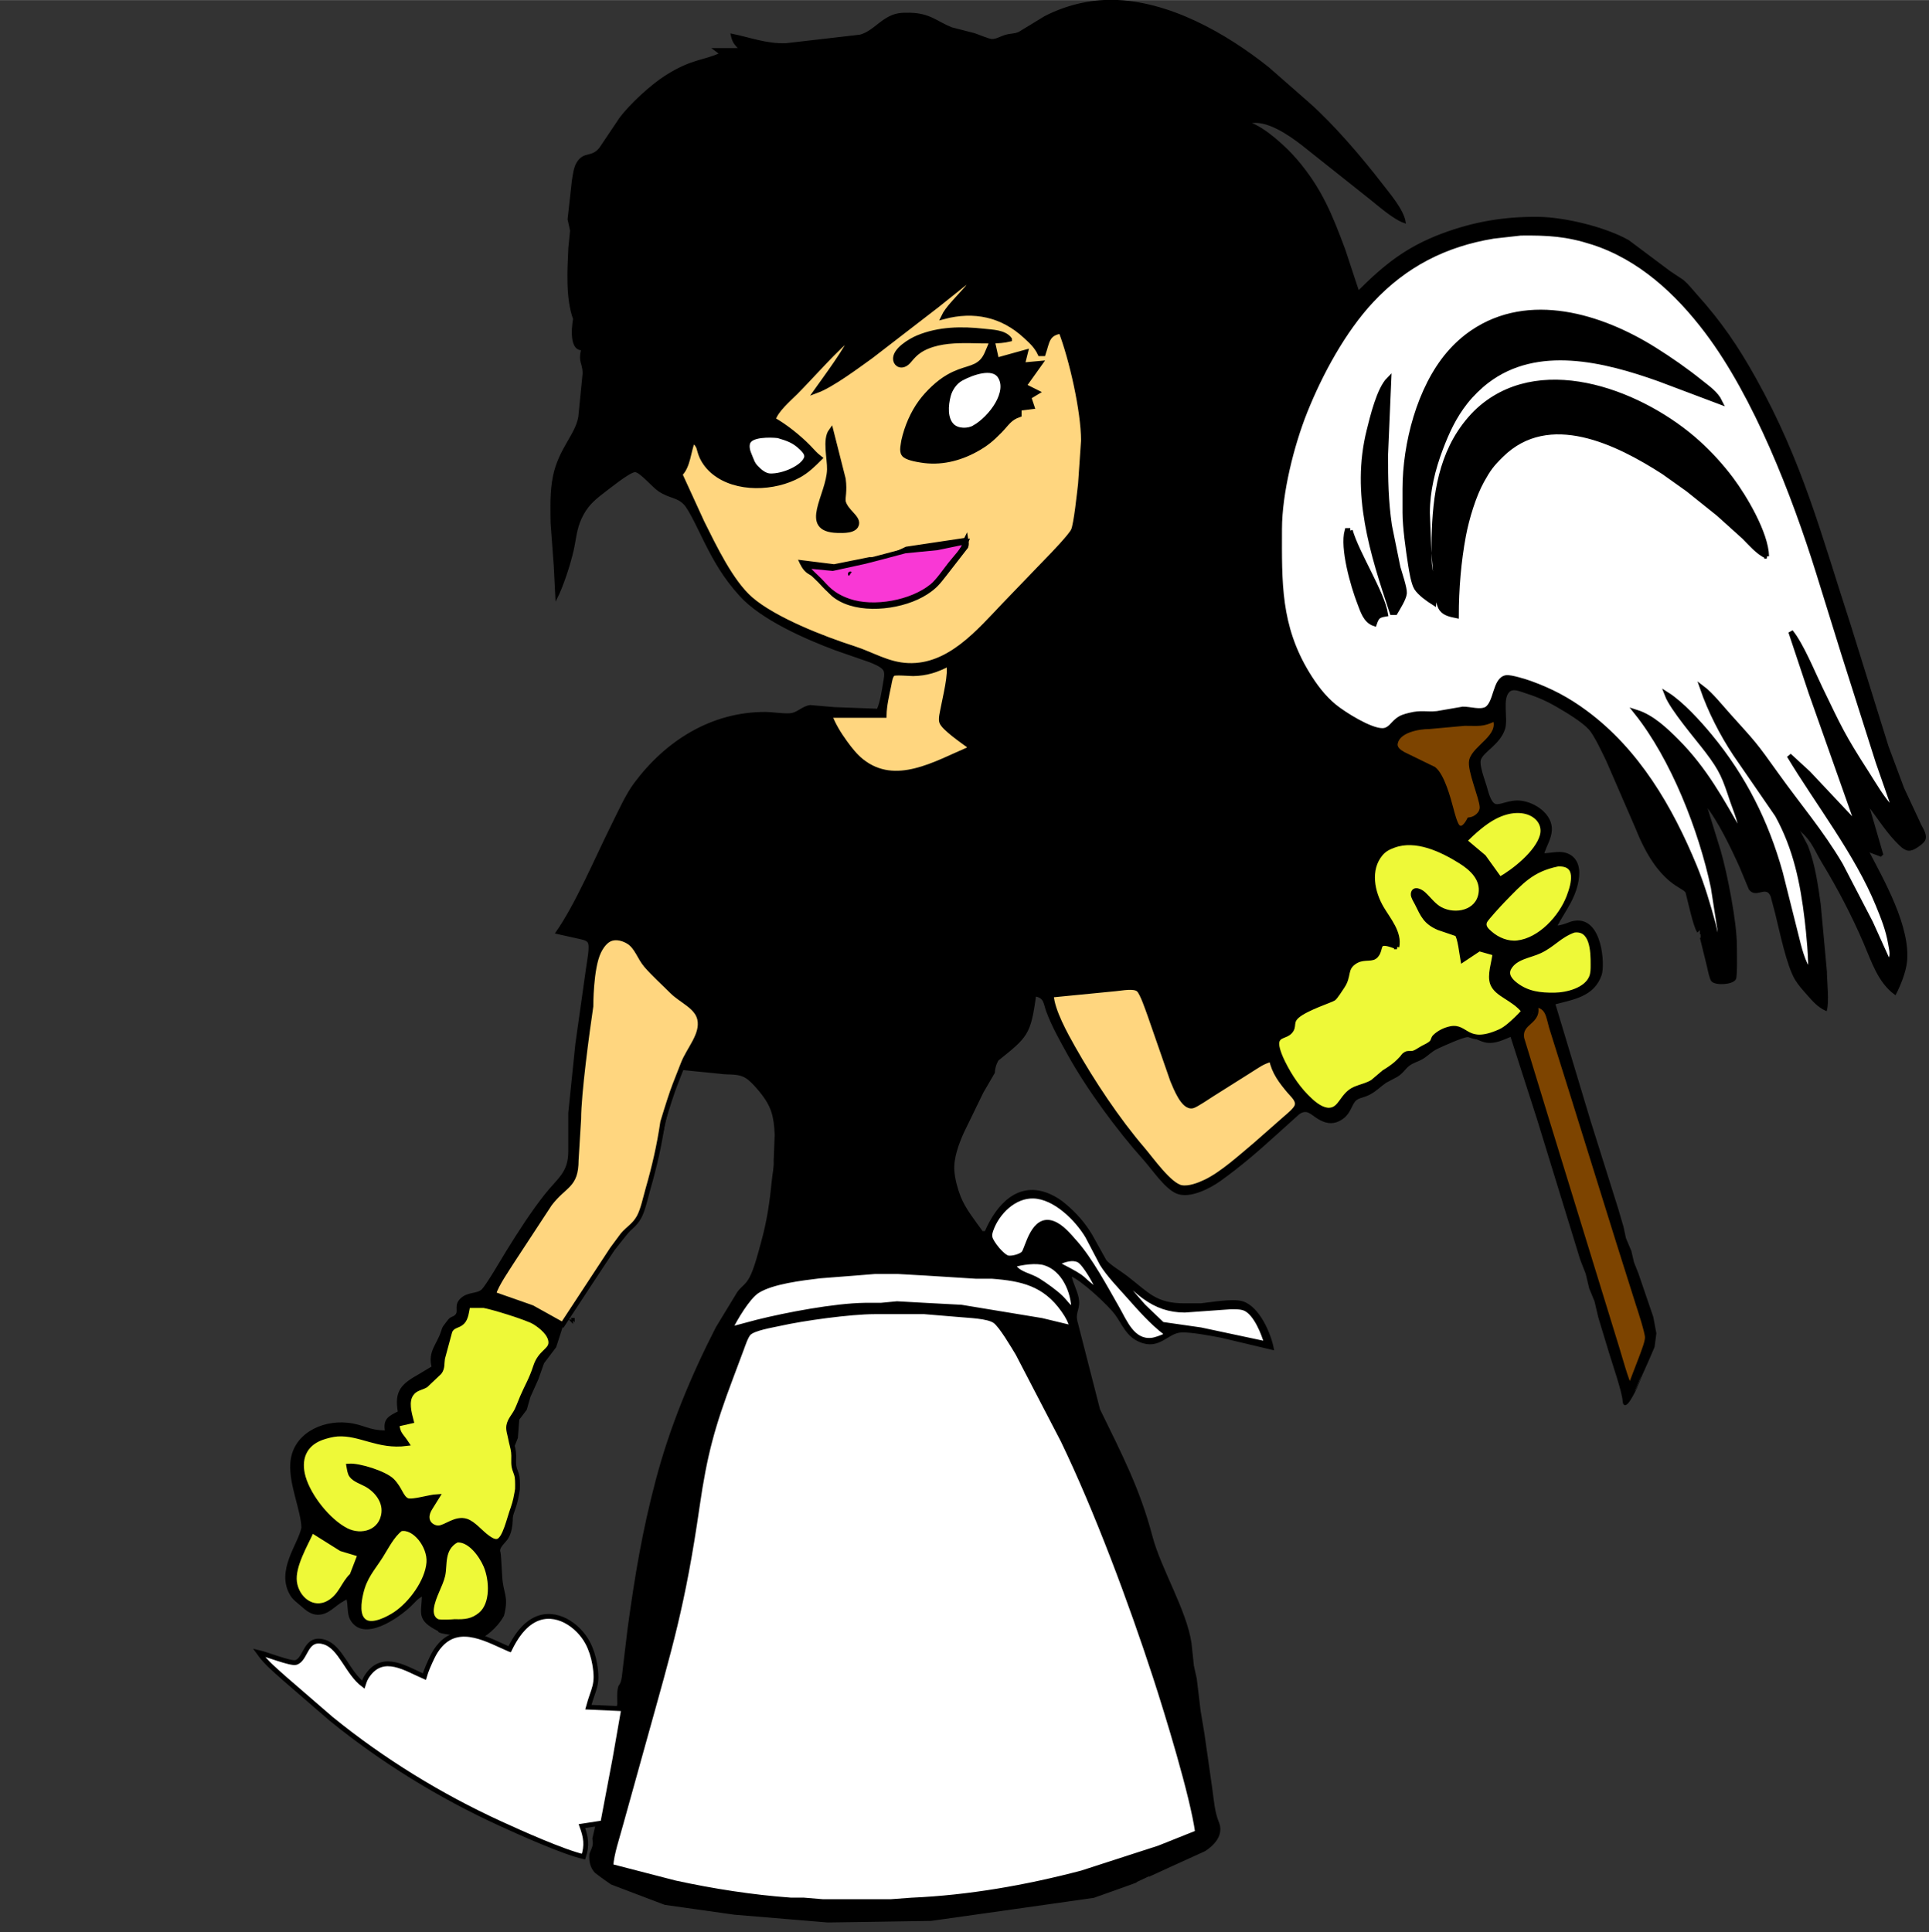 <?xml version="1.0" encoding="UTF-8" standalone="no"?>
<svg
   width="4in"
   height="4.007in"
   viewBox="0 0 1200 1202"
   version="1.1"
   id="svg1"
   sodipodi:docname="CleaningLady.svg"
   xmlns:inkscape="http://www.inkscape.org/namespaces/inkscape"
   xmlns:sodipodi="http://sodipodi.sourceforge.net/DTD/sodipodi-0.dtd"
   xmlns="http://www.w3.org/2000/svg"
   xmlns:svg="http://www.w3.org/2000/svg">
  <rect x="0" y="0" width="1200" height="1202" fill="#333333" stroke="none"/>
  <defs
     id="defs1" />
  <sodipodi:namedview
     id="namedview1"
     pagecolor="#ffffff"
     bordercolor="#000000"
     borderopacity="0.25"
     inkscape:showpageshadow="2"
     inkscape:pageopacity="0.0"
     inkscape:pagecheckerboard="0"
     inkscape:deskcolor="#d1d1d1"
     inkscape:document-units="in" />
  <path
     id="Black"
     fill="none"
     stroke="#000000"
     stroke-width="1"
     d="m 585,19.36 c -3.42,-2.44 -5.98,-3.93 -10,-5.25 -16.33,-5.35 -22.9,1.98 -35,11.65 -4.23,3.39 -9.58,8.56 -15,9.39 -4.67,0.71 -9.7,-1.43 -13.79,1.77 -4.5,3.53 -5.53,11.29 -7.35,14.4 -3.14,5.4 -10.99,7.28 -16.86,6.86 -6.45,-0.47 -19.59,-4.75 -24.89,-1.08 -7.05,4.87 -4.69,17.25 -15.11,21.37 -10.17,4.02 -22.75,-1.04 -31.98,5.54 -7.36,5.24 -10.83,18.63 -18.06,21.69 -7.54,3.19 -22.15,-8.32 -30.85,-4.74 -3.48,1.43 -4.18,5.11 -4.9,8.4 -1.41,6.46 -3.07,18.48 -3.21,25 10.68,-0.9 47.7,-12.57 60,-16.28 28.37,-8.55 56.32,-18.55 83,-31.46 l 11,-5.19 c 16.22,-9.66 29.91,-23.51 44,-35.92 6.73,-5.92 24.43,-20.28 29,-26.15 z m 64,34 c 0.74,0.68 2.59,2.54 3.41,2.88 3.92,1.6 4.55,-5.52 4.37,-7.88 -0.38,-4.96 -3.35,-11.27 -6.96,-14.67 -4.5,-4.25 -11.7,-6.72 -17.82,-7.15 -7.02,-0.48 -9.41,2.46 -4,7.82 l -5,-0.84 c -2.64,-0.41 -7.52,-0.41 -5.83,3.84 2.27,5.74 10.12,4.05 17.5,11.02 6.06,5.71 7.64,14.06 12.28,15.25 1.22,0.31 2.26,0.02 3.16,-0.86 2.87,-2.85 0.41,-6.64 -1.11,-9.41 z m 68,123 -13.58,-49 C 699.4,113.57 695,95.63 688,83.36 c -6.96,-12.2 -14.65,-23.25 -30,-24 6.06,8.46 10.13,9.45 18.31,22 10.83,16.64 20.26,41.85 25.97,61 l 4.84,19 c 0.83,3.53 1.39,7.95 3.58,10.89 1.91,2.57 3.44,3.12 6.3,4.11 z m 60,-102 h -1 l 1,1 z m -17,26 h -1 l 1,1 z m 3,5 2,3 z m 6,7 h -1 l 1,1 z m 408.86,391 c 2.98,-1.12 0.76,-4.82 0,-7 l -7.53,-20 -27.75,-88 -15.25,-48 c -17.42,-52.28 -41.99,-113.76 -80.29,-154 l -8.08,-8.71 c -21.88,-19.9 -50.9,-34.24 -80.96,-34.29 h -12 c -7.58,0.09 -18.54,1.94 -26,3.65 -11.41,2.62 -22.65,6.09 -33,11.66 -40.29,21.7 -66.58,66.42 -80.67,108.69 -5.63,16.9 -11.3,42.26 -11.33,60 v 28 c 0.05,30.66 11.63,65.58 36,85.38 5.97,4.85 20.38,13.22 28,14 7.34,0.74 7.87,-6.88 18,-9.37 8.01,-1.97 8.91,-0.6 16,-1.1 l 16,-2.16 c 3.38,0.06 11.37,0.55 13.98,0 5.98,-1.86 7.24,-8.63 9.02,-13.75 1.14,-3.26 1.96,-6.51 6.04,-6.56 2.98,-0.03 12.79,3.35 15.96,4.51 16.85,6.18 29.47,14.89 43,26.48 25.3,21.67 47.12,60.26 58.31,91.57 l 11.32,37 c 1.17,4.76 1.45,12.95 5.37,16 0,-38.15 -13.91,-87.15 -31.26,-121 l -18.74,-31 c 20.52,10.01 40.22,38.43 51.58,58 3.52,6.07 11.73,23.3 15.42,27 l -8.33,-27 c -3.61,-10.82 -5.01,-17.75 -11.12,-28 l -31.55,-43 11.99,11.04 16.56,18.96 c 18.05,22.69 30.91,49.24 39.03,77 l 12.57,49 c 1.77,6.46 3.57,15.65 9.85,19 l -0.92,-11 c -1.61,-28.94 -4.78,-58.45 -17.4,-85 -5.51,-11.6 -19.91,-29.64 -27.65,-41 -8.09,-11.86 -15.69,-26.66 -21.03,-40 l 31.33,35 15.14,21 32.11,44 c 14.01,22.51 24.96,46.69 35.42,71 h 2 c 3.58,-14.73 -4.37,-32.9 -10.74,-46 -9.44,-19.4 -20.29,-36.89 -31.95,-55 l -17.31,-27 24.91,27 c 4.87,5.24 8.43,10.85 15.09,14 -1.02,-6.51 -8.85,-26.7 -11.58,-34 l -18.76,-53 c -2.43,-7 -10.01,-24.69 -9.66,-31 1.84,6.46 11.29,25.08 14.75,32 11.52,23.05 11.21,24.65 25.83,48 4.25,6.8 16.4,26.34 21.42,31 z M 782,157.36 h -1 l 1,1 z m 0,5 h -1 l 1,1 z m 2,1 h -1 l 1,1 z m -1,1 h -1 l 1,1 z m 2,8 h -1 l 1,1 z m 2,1 c -1.41,2.42 -2.37,3.96 0,6 l -2,3 v -3 h -3 l 1,-2 -1,-1 -0.75,3.11 8.43,14.12 2.32,0.77 v 4 c 1.71,-7.19 -3.33,-17.59 -5,-25 z m -79,73 c 8,-2.35 10.46,-8.57 12.37,-16 3,-11.65 4.16,-24.32 0.59,-36 -1.97,-6.46 -4.02,-12.94 -10.96,-15 -0.02,6.86 -1.08,15.42 -3.04,22 -1.65,5.58 -5.12,13.27 -4.63,19 0.79,9.26 5.42,14.45 5.67,26 z m 138,-64 h -1 l 1,1 z m -56,9 h 1 l -1,1 z m 4,6 c -2.63,3.99 -0.31,8.25 2,12 z m -124,7 c -1.1,4.05 1.11,9.05 2.34,13 l 8.66,30 c -0.12,-12.9 -5.08,-31.57 -11,-43 z m 141,33 c 1.95,-3.42 8.99,-15.49 8.19,-18.91 -0.93,-4 -9.55,-9.53 -13.19,-11.09 -2.03,7.16 0.67,23.92 5,30 z m -117,-29 c -1.99,5 0.02,15.36 0.72,21 l 2.28,36 c -0.01,7.51 -1.24,15.74 -3.15,23 -1.36,5.14 -4.11,10.75 -3.85,16 9.16,-7.16 10.93,-14.21 12.42,-25 3.09,-22.34 1.03,-25.51 -2.84,-47 -1.1,-6.09 -2.75,-19.16 -5.58,-24 z m -78,7 c 2.61,3.26 2.66,4.93 3,9 l 18,-4 -2,7 10,-1 -9,13 7,5 c -2.98,2.85 -3.07,2.87 -3,7 l -8,2 1,3 c -9.26,4.38 -8.34,10.24 -24,20.3 -6.25,4.02 -11.7,6.17 -19,7.35 -8.36,1.56 -11.62,1.52 -20,0 -2.1,-0.52 -5.71,-1.25 -6.94,-3.16 -1.37,-2.13 -0.02,-6.19 0.57,-8.49 2.03,-7.95 5.07,-15.25 9.81,-22 6.94,-9.89 14.27,-15.46 25.56,-19.56 l 8,-2.65 c 6.15,-2.75 8,-6.46 9,-12.79 z m 163,89 c -5.19,-4.06 -9.44,-10.61 -13.29,-16 -8.26,-11.56 -17.11,-26.94 -22.71,-40 -2.32,-5.4 -6.7,-18.32 -11.1,-21.4 -2.06,-1.44 -3.55,-1.41 -5.9,-1.6 -1.19,5.22 -3.55,12.66 -6.64,17 -3.18,4.46 -8.64,8.21 -10.47,13 l -4.84,37 c -2.96,7.78 -13.02,17.83 -18.3,25 l -12.32,19 -6.43,11 1,-6 -1,-1 c -6.06,3.28 -7.33,6.2 -12.01,11 l -20.08,21 -23.33,24.12 c -3.3,3 -13.77,11.12 -15.44,13.97 -1.69,2.87 -2.28,8.49 -2.94,11.91 l -4.03,21 c -0.66,8.18 6.02,11.02 11.83,15.37 5.28,3.96 10.67,7.73 17,9.83 4.18,1.39 7.68,0.34 12,1.33 5.62,1.29 12.68,5.9 17,9.65 25.95,22.5 45.97,56.27 61.25,86.82 5.27,10.54 16.28,34.18 18.75,45 l -13,2 c 6.46,19.38 16.55,53.39 26,70 l 33,-19.81 c 2.63,-1.61 12.69,-7.68 14.01,-9.72 1.78,-2.75 0.21,-6.88 2.16,-10.36 3.66,-6.51 12.07,-1.76 10.21,-10.12 L 798,629.36 c 3.09,-0.56 6.28,-0.91 9,-2.58 6.42,-3.94 11.94,-10.93 20,-10.42 3.15,-6.78 4.3,-16.24 9.11,-20.79 5.45,-5.18 10.72,-4.6 13.38,-6.94 4.1,-3.6 0.5,-6.31 11.51,-10.27 -2.11,-6.69 -5.66,-10.03 -8.51,-16 -5.65,-11.86 -7.18,-25.72 2.61,-35.96 2.69,-2.8 5.35,-4.63 8.9,-6.16 4.77,-2.05 7.95,-1.93 13,-1.88 8.63,0.1 20.13,5.14 26,4 l -7.86,-26 c -1.11,-3.86 -2.79,-10.94 -5.44,-13.78 -3.43,-3.68 -14.78,-6.6 -20.7,-10.85 -5.1,-3.68 -7.21,-8.04 -11.04,-10.53 -3.45,-2.24 -11.52,-3.43 -21.96,-9.9 -19.05,-11.83 -28.39,-26.95 -36.95,-46.94 -7.54,-17.6 -9.84,-31.08 -11.14,-50 l -0.91,-10 1.04,-13 v -9 c 1.07,-9.89 2.56,-21.35 4.84,-31 1.16,-4.87 4.48,-15.57 3.89,-20 -0.62,-4.74 -5.32,-10.64 -7.77,-15 -5.28,2.82 -6.09,7.45 -7.19,13 -1.36,6.81 -2.8,27.81 -2.81,35 z m -388,-61 c -3.86,4.19 -3.02,7.61 -3,13 0.06,13.24 4.47,23.34 12.04,34 3.07,4.32 7.18,9.58 11.96,12 3.61,1.83 6.1,1.91 10,2 l -3.66,-10 -2.7,-17 -13.13,-17 z m 69.03,13.33 -15.47,4.59 c 0,0 -10.06,13.44 -9.26,15.14 0.95,2.01 0.98,4.59 2.75,7.94 3.22,6.12 7.88,9.32 13.95,12.22 12.83,6.11 30.43,4.73 43,-1.6 2.85,-1.43 10.93,-6.43 11.38,-9.66 0.38,-2.79 -3.59,-6.15 -5.38,-7.96 -7.28,-7.33 -13.1,-12.57 -22.12,-17.63 0.91,-1.94 -18.85,-3.04 -18.85,-3.04 z M 477,296.36 c 7.11,-0.6 15.06,-3.08 21,-7.1 2.55,-1.74 6.08,-4.35 4.83,-7.9 -2.22,-6.32 -14.41,-12.25 -20.83,-11 0,0 1.023,-2.193 0,0 0,0 -5.249,4.723 -6.678,7.846 -1.159,2.533 -1.465,5.481 -1.274,8.261 C 474.283,289.9 477,296.36 477,296.36 Z m 322,101 h -1 l 1,1 z m -208,15 c -7.96,3.18 -14.23,5.9 -23,6.05 -2.34,-0.03 -11.08,-0.81 -12.44,0 -1.91,1.28 -2.28,4.89 -2.64,6.95 -1.11,6.35 -2.78,12.53 -2.92,19 l -34,-1 c 1.65,5.78 4.79,11.08 8.2,16 3.4,4.9 7.1,9.77 11.8,13.48 10.22,8.08 22.7,9.79 35,5.77 l 11,-4.44 21,-8.81 -16.66,-16.09 0.58,-10.91 z m -87.98,31.45 c -9.09,3.71 -3.65,7.96 -5.2,14.55 -0.77,3.25 -3.13,6.49 -1.55,9.9 1.79,3.9 7.24,4.71 9.85,11.1 2.97,7.26 2.18,22.04 15.88,20.89 7.4,-0.62 13.42,-7.31 17.96,-5.66 4.2,1.53 14.32,18.51 25.04,16.36 8.06,-1.61 12.54,-11.62 17.04,-13.04 2.61,-0.82 8.68,1.68 11.96,2.15 7.05,1.02 17.93,0.32 23.91,-3.83 10.22,-7.09 4.01,-22.98 -6.91,-25.48 -7.77,-1.78 -15.06,2.18 -22,5.01 -14.18,5.77 -25.23,12.42 -41,8.11 -11.94,-3.26 -22,-14.54 -28.65,-24.51 -4.48,-6.73 -7.07,-16.47 -16.33,-15.55 z m 428.98,1.55 -9,2.89 h -13 l -16,1.94 c -4.58,0.45 -8.34,-0.27 -13,0.87 -4.76,1.17 -14.37,5.51 -14.37,11.3 0,3.32 3.8,5.92 6.37,7.36 5.19,2.9 16.08,6.1 19.73,9.86 3.47,3.59 4.9,10.06 6.15,14.78 l 7.12,23 c 3.9,-1.11 4.83,-1.93 8,-4.4 2.39,-1.87 8.42,-6.1 9.36,-8.77 0.89,-2.56 -0.71,-6.32 -1.48,-8.83 -1.63,-5.34 -6.66,-18.07 -5.44,-23 1.37,-5.48 7.26,-8.22 11.34,-13.01 4,-4.71 4.17,-8.14 4.22,-13.99 z m 121,39 c -0.65,4.55 4.16,14.33 7,18 l 2,-4 -3,1 3,-2 z m 109,13 h -3 l 3,3 z m -230,50 c 8.66,-2.76 21.97,-15.05 26.47,-23 2.45,-4.34 3.72,-10.46 0.64,-14.82 -1.66,-2.34 -4.53,-4.11 -7.11,-5.28 -13.21,-5.95 -26.32,3.71 -36,11.85 -3.17,2.67 -4.53,3.88 -7,7.25 11.48,8.12 16.94,10.44 23,24 z m 250,-41 h -1 l 1,1 z m -2,1 h -1 l 1,1 z m 3,2 h -1 l 1,1 z m 1,3 -3,-2 z m -304,42 c 8.6,4.1 11.95,15.95 27,14.9 14.81,-1.03 20.68,-16.31 12.35,-27.88 -3.13,-4.37 -7.8,-6.71 -12.35,-9.3 -6.89,-3.92 -12.19,-6.95 -20,-8.96 -12.7,-3.27 -29.12,-1.12 -33.78,13.24 -1.05,3.25 -1.31,6.61 -1.18,10 0.68,17.44 13.59,24.91 15.96,40 -8.74,-4.04 -12.72,-3.86 -13,7 -5.41,0.12 -12.78,0.75 -16.49,5.21 -2.58,3.11 -2.18,5.98 -3.22,9.33 -0.41,1.28 -5.13,9.11 -5.98,10.03 -2.15,2.32 -5.48,2.78 -8.31,3.89 -3.26,1.28 -13.31,6.48 -15.85,8.49 -4.63,3.66 -1.79,6.48 -4.63,9.54 -2.35,2.53 -6.44,2 -7.91,5.65 -1.62,4.04 1.83,11.23 3.64,14.86 5.03,10.09 18.06,31.52 30.75,31.71 7.35,0.11 9.34,-7.58 13.33,-11.32 3.94,-3.7 9.07,-3.85 13.67,-6.22 5.15,-2.68 5.77,-5.25 9.09,-7.17 2.61,-1.51 6.8,-1.52 7.8,-6.02 0.67,-3.01 0.64,-5.96 5.15,-4.68 4.36,1.24 10.13,-2.81 10.31,-7.31 1.7,-1.58 1.93,-0.42 3.65,-2.18 2,0.17 4.03,0.23 6,0 1.41,-0.5 2.71,-0.99 4,-1.65 9.92,-5.45 17.21,-3.63 35,-3.13 2.67,-1.47 5.76,-4.04 8,-6.12 3.13,-2.9 5.52,-5.44 8,-8.91 -4.94,-4.53 -18.11,-12.7 -20.26,-16.04 -4.01,-6.21 1.76,-13.23 0.87,-17.75 -0.47,-2.43 -2.55,-3.3 -4.63,-4.14 -8.43,-3.43 -9.96,-1.01 -15.98,4.93 -0.33,-2.48 -1.13,-13.22 -2.02,-14.44 -1.87,-2.54 -11.5,-3.97 -14.98,-5.84 -5.43,-2.92 -12.14,-13.88 -14,-19.72 z m 282,-26 h -1 l 1,1 z m -241,48 c 6.9,4.92 11.53,10.82 21,10.82 15.16,0.01 29.14,-16.03 34.57,-28.82 1.9,-4.46 4.32,-11.14 3,-16 -3.52,-12.95 -22.97,-3.56 -29.57,1.53 l -13,12.47 c -5.57,5.57 -14.33,12.14 -16,20 z m -543.78,6.96 -4.49,7.13 -4.16,27.91 c -2.96,19.98 -8.54,56.87 -8.57,76 v 21 c -0.02,15.84 -8.1,20.21 -17.34,32 l -25.06,38 c -3.52,5.83 -8.77,12.73 -10.6,19 10.35,4.53 20.13,5.79 31,11.86 2.56,1.43 9.18,6.42 11.79,5.69 2.32,-0.65 4.6,-8.24 6.05,-10.41 l 17.09,-25.77 14.53,-18.28 c 3.31,-3.76 5.44,-6.63 8.23,-11.1 2.81,-4.51 5.65,-14.89 7.23,-20.48 4.94,-17.43 4.31,-33.84 6.24,-51.86 0.45,-4.27 2.6,-18.74 6.82,-23.56 6.71,-10.8 17.74,-20.56 14.52,-23.03 -4.96,-3.94 -10.93,-12.23 -18.74,-22.9 -7.25,-10.34 -8.85,-10.42 -18.48,-22.13 -7.81,-8.85 -13.79,-13.74 -16.06,-9.07 z M 980,576.79 c -8.99,2.51 -13.25,8.1 -21,12.25 -6.07,3.25 -10.9,3.28 -16,6.96 -3.04,2.19 -7.29,6.18 -6.16,10.36 2.34,8.57 18.37,12.91 26.16,13 9.75,0.11 23.75,-1.56 27.99,-12 2.44,-6 3.02,-30.97 -10.99,-30.57 z m 78,0.57 v 0 0 0 m -267,81 c -6.14,1.25 -11.78,5.6 -17,9 l -20,12.67 c -2.17,1.44 -9.97,6.66 -11.99,7.23 -5.78,1.63 -10.74,-11.59 -12.58,-15.9 l -13.43,-39 c -1.18,-3.45 -5.37,-15.35 -7.65,-17.4 -2.8,-2.53 -10.57,-0.82 -14.35,-0.52 l -40,3.92 c 0.47,9.57 7.29,21.49 11.78,30 10.99,20.83 29.76,48.17 45.09,66 5.3,6.17 16.56,22.44 24.13,23.77 6.47,1.15 13.56,-2.49 19,-5.64 9.74,-5.64 28.77,-22.58 38,-30.55 3.56,-3.08 16.48,-12.74 14.83,-17.58 -0.63,-1.85 -4.75,-6.2 -6.21,-8 -4.51,-5.51 -8.29,-10.89 -9.62,-18 z m -91,143 c -5.08,-5.13 -9.37,-9.91 -13.3,-16 l -10.17,-19 c -7.18,-11.67 -20.94,-24.6 -35.53,-23.96 -10.44,0.46 -17.49,7.43 -22.55,15.96 -1.45,2.46 -3.97,7.13 -3.82,10 0.16,3.27 3.26,6.59 5.29,9 1.39,1.64 3.24,3.98 5.17,5.15 1.98,0.83 3.81,0.6 5.91,0 2.66,-0.36 5.25,-1.14 6.92,-3.43 2.41,-3.3 5.59,-22.39 17.08,-17.63 1.72,0.71 3.57,2.06 5,3.24 12.58,10.32 24.53,32.27 32.72,46.67 5.4,9.5 10.57,24.61 24.28,22.66 3.41,-0.48 6.91,-2.2 10,-3.66 l -19,-20 15,13.98 23,3.1 44,8.92 c -2.06,-5.91 -7.25,-18.73 -12.09,-22.35 -5.07,-3.79 -14.88,-2.87 -20.91,-2.11 -9.11,1.24 -22.2,2.37 -31,0 -14.22,-3.91 -22.09,-15.95 -32,-20.54 z m -30,-22 c -1.36,-3.99 -2.77,-5.79 -5.59,-8.91 -3.04,-3.36 -8.53,-8.17 -13.4,-7.76 -5.44,0.46 -12.15,12.75 -9,16.94 1.44,1.91 8.62,3.01 10.99,2.97 5.03,-0.09 6.8,-3.02 17,-3.24 z m 16,26 c -1.52,-5.2 -10.18,-21.31 -15.04,-23.26 -4.64,-1.87 -9.83,0.16 -13.96,2.26 l 13,8.8 z m -18,11 c 2.95,-12.16 -4.97,-27.83 -17,-32.12 -5.96,-2.14 -16.03,-0.61 -22,1.12 2.41,8 8.37,6.83 15,10.62 14.7,8.4 16.31,14.39 24,20.38 z m 1,10 c -5.93,-14.58 -15.62,-25.94 -31,-30.91 -8.2,-2.65 -19.37,-2.59 -28,-3.18 l -35,-1.91 -17,-0.96 h -14 l -12,0.96 c -10.59,0.02 -22.52,1.35 -33,3.08 -9.01,1.49 -23.68,3.92 -30.82,9.71 -4.23,3.43 -12.81,17.9 -15.18,23.21 5.42,0.77 9.77,-1.3 15,-2.63 l 27,-6.12 c 13.57,-2.36 32.42,-5.23 46,-5.25 l 21,-1 13,1 c 19.59,0.23 41.73,3.21 61,7 z m -354.91,76.47 c 1.99,-3.56 1.35,-2.18 3.69,-5.58 2.57,-3.24 1.81,-8.52 1.59,-13.19 1.32,-3.97 2.26,-3.32 3.09,-6.86 2.26,-4.22 1.25,-5.89 1.96,-8.48 0.81,-2.98 3.75,-4.08 5.18,-7.51 1.83,-4.36 3.78,-6.5 4.45,-10.01 1.73,-9.09 10.2,-10.59 9.68,-17.84 -0.36,-5.07 -4.7,-9.03 -8.73,-11.53 -6.96,-4.32 -28.83,-11.27 -37,-11.46 -2.28,-0.05 -6.42,-0.36 -7.98,1.59 -1.49,1.86 -0.56,5.3 -2.76,8.12 -2.72,3.51 -6.37,2.17 -8.38,6.42 l -4.42,16.86 c -0.52,2.93 -0.17,6.14 -2.05,8.63 l -8.54,8.1 c -2.48,1.51 -7.16,2.37 -9.71,6.45 -2.38,4.31 -0.55,12 0,16.82 -12.65,1.06 -9.13,5.61 -3.16,13 -15.58,1.71 -27.28,-6.98 -42,-5.91 -3.2,0.23 -7.03,1.17 -10,2.38 -11.68,4.78 -14.48,14.02 -11.52,25.53 3.27,12.75 13.64,25.27 24.52,32.39 8.15,5.34 21.63,5.54 26.43,-4.39 4.3,-8.89 -0.66,-18.89 -8.43,-23.87 -6.22,-3.99 -10.73,-2.37 -11,-10.13 4.92,0.99 17.2,3.99 21,6.65 7.3,5.11 8.5,12.16 12.21,14.33 3.68,2.14 13.82,-0.67 17.79,-1.98 -1.33,2.32 -5.54,8.19 -6.02,10 -1.17,4.48 4.28,11.34 9.06,10.31 4.22,-0.9 9.15,-5.81 14.96,-5.05 6.32,0.84 12.57,10.63 19,12.68 3.85,1.22 3.15,-3.05 5.06,-5.99 2.94,-4.52 2.95,-10.94 1.58,-16.45 -3.63,-14.55 -3.47,-16.84 -2.75,-20.56 2.27,-5.82 0.71,-7.81 3.2,-13.47 z m 65.9,256.81 c 1.18,2 5.53,2.85 7.8,3.51 l 23,6.12 c 28.99,7.25 58.27,10.93 88,12.97 l 10,0.9 h 46 l 12,-0.99 h 8 c 36.09,-2.56 82.71,-10.95 117,-22.34 l 40,-14.38 c 2.87,-1.24 11.49,-4.29 12.94,-6.7 1.36,-2.27 0.02,-6.14 -0.52,-8.58 l -4.55,-19 c -6.49,-25.95 -14.09,-51.63 -22.54,-77 -16.83,-50.55 -41.34,-112.51 -65.09,-160 -7.02,-14.04 -14.34,-27.83 -22.9,-41 -2.56,-3.95 -6.52,-11.61 -10.44,-13.84 -3.5,-2 -16.16,-2.83 -20.9,-3.44 -13.52,-1.76 -47.62,-2.68 -61,-1.44 l -12,0.89 -39,5.83 c -4.05,0.83 -16.99,3.59 -19.79,5.72 -3.72,2.83 -5.71,10.81 -7.41,15.28 l -13.8,38 c -10.25,30.73 -12.75,62.29 -18.25,94 -4.64,26.73 -11.92,52.88 -19.18,79 l -21.94,79 c 0,0 -1.94,6.78 -3.5,12.24 -1.05,3.68 -1.93,6.76 -1.93,6.76 -0.42,2.38 -2.83,7.43 0,8.49 z M 357,820.36 h -1 l 1,1 z m -1,1 h -1 l 1,1 z M 250.09,948.35 c -4.91,2.14 -7.49,7.72 -10.44,12.01 -6.91,10.05 -14.48,18.61 -16.57,31 -1.65,9.79 -2.43,21.76 11.92,18.47 14.26,-3.26 29.47,-20.35 32.48,-34.47 2.45,-11.45 -5.05,-25.73 -17.39,-27.01 z m -56.09,1.01 -8.94,18 c -1.51,3.98 -2.88,8.73 -3.02,13 -0.38,11.57 8.45,24.3 20.96,18.59 7.72,-3.53 12.51,-11.5 16.62,-18.59 1.48,-2.57 6.79,-11.73 5.23,-14.42 -0.89,-1.52 -8.79,-3.67 -10.85,-4.43 -8.72,-3.2 -12.02,-9.45 -20,-12.15 z m 90,5.7 c -11.7,5.7 -7.34,14.54 -10.35,24.3 -2.03,6.58 -8.41,17.77 -7.41,23.99 1.67,10.39 22.83,7.26 29.76,4.61 16.95,-6.49 11.4,-32.3 3.21,-43.6 -3.49,-4.82 -8.99,-9.65 -15.21,-9.3 z m -64,6.3 h -1 l 1,1 z m 13,0 h -1 l 1,1 z m -7,11 h -1 l 1,1 z m -13,22 h -1 l 1,1 z m 804.63,-130.58 c 0.05,0 3.41,-8.28 3.46,-8.38 0.05,-0.1 4.23,-9.5 4.23,-9.5 l 3.46,-8.04 1.12,-8.38 -1.9,-10.12 -9.23,-27 -2.78,-7 -1.62,-7 -3.38,-8 -1.49,-7 -3.22,-11 -17.3,-55 -21.98,-73 c 11.6,-3.08 24.34,-4.74 28.89,-18 2.06,-5.99 0.51,-35.12 -15.89,-33.15 -4.25,0.51 -5.6,2.47 -12,3.15 5.61,-10.48 12.56,-18.58 13.83,-31 0.69,-6.77 -1.55,-12.96 -8.83,-14.61 -3.69,-0.83 -8.98,0.43 -13,0.61 1.44,-5.07 4.62,-9.64 4.89,-15 0.49,-9.65 -10.23,-16.84 -18.89,-17.81 -7.07,-0.8 -12.64,2.97 -15.78,2.03 -3.29,-0.99 -4.91,-8.2 -5.8,-11.22 -1.16,-3.98 -4.88,-13.42 -3.64,-16.96 1.81,-5.2 11.97,-9.58 15,-19.04 2.05,-6.43 -1.97,-18.75 2.94,-23.36 2.29,-2.18 5.72,-0.79 8.28,0 8.09,2.62 13.57,4.69 21,8.94 6.03,3.45 16.23,9.53 20.79,14.51 3.34,3.65 8.62,14.99 10.99,19.91 l 18.22,42 c 14.35,36.1 30.03,35.89 31.12,40 1.45,5.5 4.54,20.06 6.88,24 0,0 1.85,-1.83 2,-2 0.01,1.07 0.01,6.07 0,6 l 4.42,18 c 0.43,1.94 1.49,7.25 2.56,8.65 2.08,2.69 12.87,2.05 14.45,-1.08 0.96,-1.93 0.58,-17.31 0.57,-20.57 -0.02,-14.62 -5.89,-44.68 -10.04,-59 l -8.96,-29 c 7.97,9.45 16.51,27.47 21.7,39 l 5.71,13.71 c 4.11,5.62 10.27,-3.23 13.57,4.35 l 2.89,10.94 c 2.74,10.96 6.95,32.05 12.34,41 1.83,3.05 4.91,6.46 7.3,9.17 3.65,4.13 6.44,7.44 11.49,9.83 1.5,-5.28 0.07,-17.38 0,-24 l -0.91,-10 -2.96,-32 c -1.63,-11.72 -3.52,-24.9 -7.84,-35.96 l -7.29,-14.04 4,5 c 6.59,5.74 8.52,11.93 12.81,19 9.76,16.05 18.48,32.73 25.91,50 4.86,11.28 8.93,24.52 19.28,32 2.9,-5.6 6.15,-13.72 6.83,-20 2.32,-21.6 -14.15,-50.45 -23.83,-69 l 8,3 1,-1 -9,-31 c 6.57,8.49 12.19,17.78 20,25.24 4.07,3.88 6.32,4.01 10.98,0.86 1.21,-0.82 3.27,-2.35 4.01,-3.61 1.75,-3.01 -0.83,-6.8 -2.21,-9.49 l -10.73,-23 -9.7,-26 -23.68,-76 c -18.13,-55.6 -29.63,-100.7 -58.81,-153 -11.08,-19.86 -21.43,-35.04 -36.69,-52 -2.8,-3.11 -4.94,-6 -8.17,-8.81 l -8.28,-5.5 L 1013,149.8 c -14.3,-8.12 -39.53,-14.24 -56,-14.44 -21.04,-0.24 -40.26,2.98 -60,10.42 -21.98,8.29 -35.48,19.08 -52,35.58 l -8.58,-26 c -8.16,-21.83 -14.51,-37.9 -30,-56 -6.52,-7.62 -19.83,-19.95 -29.42,-23 10.64,-2.79 24.94,7.18 33,13.42 l 42,33.37 c 5.92,4.66 15.21,13.04 22,15.21 -1.07,-7.68 -9.84,-17.75 -14.65,-24 C 846.82,98.1 829.29,77.56 814,64.08 L 789,42.17 C 762.43,20.99 726.87,0.76 692,0.36 677.45,0.2 662.92,3.79 650,10.47 l -16,9.75 c -3.22,1.46 -5.11,0.81 -9,2.05 -2.56,0.82 -5.3,2.54 -8,2.44 -1.96,-0.07 -8.47,-2.86 -11,-3.68 l -14,-3.6 c -9.67,-3.86 -13.36,-8.76 -26,-9.06 -5.48,-0.12 -9.11,0.13 -14,2.94 -5.91,3.4 -10.19,8.87 -17,10.7 l -46,5.31 c -12.15,0.47 -22.55,-3.65 -34,-5.96 1.01,4.73 1.83,5.42 5,9 h -16 l 4,3 c -10.11,4.78 -17.56,3.55 -34,14.09 -9.11,5.84 -21.6,17.37 -28.1,25.91 l -12.68,18.89 c -5.26,6.45 -9.81,2.01 -14.13,9.15 -1.77,2.92 -2.28,7.57 -2.84,10.96 l -2.67,24 1.55,7 -1.09,11 c -0.59,13.51 -1.73,31.16 2.96,44 0,0 -3.69,19.11 5,19 -1.34,5.71 -0.4,7.39 0.32,10.17 0.32,1.24 0.59,2.7 0.6,4.83 l -2.68,27 c -2.01,11.39 -12.29,19.89 -15.79,37 -1.95,9.54 -1.56,19.31 -1.45,29 l 2,27 1,20 c 3.91,-7.54 8.46,-21.62 10.34,-30 1.56,-6.97 1.86,-13.29 4.98,-20 3.38,-7.27 7.41,-11.09 13.68,-15.87 3.44,-2.62 16.48,-13.17 19.96,-13.31 3.19,-0.13 11.19,9.55 15.04,12.07 6.88,4.52 11.13,3.45 15.79,8.24 3.37,3.46 9.88,17.73 12.46,22.87 6.59,13.17 12.22,22.93 22.17,33.96 13.35,14.79 40.85,26.82 59.58,33.81 l 21,7.29 c 2.5,0.98 7.58,2.99 8.93,5.33 1.2,2.04 0.36,5.37 0,7.61 -0.91,5.43 -1.84,11.99 -3.93,17 l -27,-1 -15,-1.3 c -4.36,0.59 -6.94,3.83 -11,4.87 -3.52,0.91 -12.29,-0.56 -17,-0.57 -33.32,-0.04 -61.54,17.76 -81.1,44 -5.35,7.18 -10.04,17.79 -14.15,26 -10.11,20.22 -22.22,49.15 -34.75,67 l 14,3.12 c 1.82,0.43 4.8,0.89 5.97,2.46 1.82,2.45 -0.54,13.04 -0.92,16.42 l -6.63,47 -4.42,43 v 24 c -0.02,13.37 -6.82,16.87 -14.79,27 -8.71,11.06 -16.38,23.05 -23.79,35 -2.6,4.2 -13.1,22.34 -15.75,24.41 -3.34,2.6 -8.45,1.41 -12.52,5.02 -4.52,4 -1.37,7.43 -3.21,9.97 -1.5,2.07 -3.24,1.42 -4.84,3.55 -2.84,3.74 -3.49,4.14 -4.25,7.05 -2.8,8.48 -8.24,12.44 -5.85,22 l -8,4.81 c -10.77,6.06 -15.32,10.02 -13,23.19 -6.04,3.01 -9.36,4.61 -8,12 -11.26,-0.1 -13.8,-3.81 -24,-4.83 -16.05,-1.61 -33.81,7.07 -34.91,24.83 -0.82,13.28 6.61,29.09 6.91,40 -1.95,10.37 -16.18,26.79 -6.92,41.95 1.56,2.56 3.91,4.15 6.12,6.1 3.79,3.36 7.28,6.45 12.8,5.38 5.91,-1.15 8.96,-6.43 16,-9.43 1.16,4.89 0.31,9.41 2.29,12.98 7.74,13.98 29.17,-1.14 36.67,-8.15 3.16,-2.95 4.03,-4.77 8.04,-6.83 -0.25,11.31 -3.8,15.15 10,22 -1.36,2.53 27.76,3.51 27.76,3.51 0,0 7.56,-4.41 12.29,-12.91 3.15,-12.28 -0.57,-13.34 -1.16,-24.5 -0.4,-7.66 -0.82,-14.29 -1.06,-14.88 -1.25,-2.94 3.44,-6.36 4.89,-8.8 2.79,-4.71 3.12,-10.67 2.6,-20.3 -4.16,-8.07 -3.9,-8.57 -5.6,-14.63 -1.14,-4.05 1.58,-8.72 2.34,-12.98 0.96,-5.44 1.74,-2.04 2.65,-5.81 l 1.88,-3.47 2.07,-5.16 0.87,-11.47 4.68,-6.18 2.27,-7.91 4.94,-11 3.57,-10.07 7.52,-9.94 4.19,-12.99 32.27,-47.69 16.49,-20.47 7.43,-24.84 10.64,-47.05 1.74,-20.33 29.25,2.94 c 6.54,1.02 12.38,-0.64 18,3.74 2.45,1.91 5.39,5.26 7.38,7.7 7.48,9.12 9.01,15.42 9.52,27 l -0.64,16 c 0.17,4.78 -0.64,7.52 -1.09,12 -1.41,14.02 -2.98,25.31 -6.75,39 -1.69,6.16 -4.32,16.55 -7.24,21.98 -2.51,4.66 -4.63,5.25 -7.57,9.06 l -13.35,21.96 c -15.55,30.34 -28.66,61.97 -37.38,95 -8.53,32.33 -12.91,59.06 -17.46,92 l -3,25 c -0.38,2.8 -0.54,8.32 -2.35,10.54 -1.71,1.84 -1.07,11.46 -1.07,11.46 l -13,73 -2.51,10.8 c 0.53,3.96 0.43,4.42 -1.89,9.68 -0.42,4.42 0.63,8.63 3.37,11.37 4,3.16 9.89,7.16 9.89,7.16 l 33.26,12.63 43.15,6.1 58.1,4.84 c 0,0 56.21,-0.79 64.35,-0.98 4.81,-0.62 101.04,-14.31 101.04,-14.31 0,0 27.65,-9.76 27.65,-9.97 0,-0.21 41.26,-18.94 41.26,-18.94 0,0 12.41,-6.95 8.81,-16.89 -2.81,-6.71 -3.32,-13.87 -4.28,-21 l -4.99,-35 -2.34,-13.91 -2.4,-20.09 -1.78,-8 -1.48,-14 c -3.06,-20.77 -18.99,-46.27 -24.32,-66.58 -7.81,-29.69 -19.17,-51.34 -32.61,-78.93 l -13.7,-53.49 c -2.07,-6.73 1.1,-8.2 0.68,-14 -0.39,-5.29 -3.75,-10.47 -4.78,-16 6.52,2.22 23.68,18.25 27.96,24.04 4.72,6.39 6.85,13.5 15.04,16.96 12.34,5.23 17.07,-5.64 26,-5.98 5.94,-0.23 18.81,2.14 25,3.38 l 32,7.6 c -1.75,-9.67 -8.94,-26.2 -19,-29.35 -6,-1.88 -19.38,0.55 -26,1.27 h -10 c -18.09,0.05 -22.76,-6.82 -36,-17.03 -3.58,-2.77 -10.79,-7.11 -13.21,-10.07 l -8.8,-15.82 c -4.27,-7.19 -9.62,-13.28 -15.99,-18.7 -3.15,-2.68 -6.21,-4.76 -10,-6.42 -19.46,-8.56 -32.8,6.4 -40,23.12 h -2 c -4.88,-6.87 -10.85,-14.1 -13.93,-22 -1.86,-4.75 -3.52,-10.91 -3.89,-16 -0.58,-7.96 2.81,-16.88 5.96,-24 l 12.17,-25 7.06,-12.11 c 0.2,-4.75 2.38,-7.92 2.38,-7.92 18,-14.44 19.98,-15.76 23.25,-39.97 6.06,1.06 5.45,4.74 7.42,10 3.53,9.36 8.1,17.3 12.88,26 11.9,21.62 31.05,47.65 47.53,66 5.45,6.06 12.97,17.56 20.17,20.63 7.97,3.41 20.55,-3.15 27,-7.78 12.6,-9.05 22.55,-17.66 34,-28.02 l 15,-13.51 c 5.11,-3.52 7.63,0.19 12,2.87 4.19,2.56 8.38,3.69 13,1.36 7.24,-3.66 7.01,-9.97 10.41,-12.82 2.16,-1.79 4.8,-1.63 8.59,-3.65 4.1,-2.18 6.45,-4.86 10,-7.28 l 6.99,-3.72 c 3.57,-2.21 4.48,-4.45 7.18,-6.65 2.63,-2.15 5.97,-2.81 8.83,-4.57 3.36,-2.08 5.26,-4.45 9,-6.23 3.52,-1.67 15.83,-7.26 19,-7.34 4.57,-0.13 7.21,2.83 12,3.5 5.26,0.73 10.25,-1.89 15,-3.79 l 16.72,52 26.74,87 3.49,9 2.15,9 3.3,8 2.34,10 6.98,23 c 1.92,6.37 7.8,23.32 8.18,29 0.55,7.99 7.68,-7.58 7.73,-7.58 z m 7.8,-26.96 c -0.39,1.02 -1.89,2.65 -1.95,2.78 -1.04,2.43 -10.48,24.76 -10.48,24.76 l -32.02,-104 -24,-78 -10.94,-35 c -3.99,-14.25 11.67,-11.45 6.96,-24 10.18,0.26 9.78,4.12 13.33,15 l 13.01,42 19.68,63 13.89,44 3.32,9 5.1,18 c 1.32,3.96 4.51,13.17 4.41,17 -0.14,4.93 0.23,3.51 -0.31,5.46 z M 442.76,228.36 c -2.03,4.11 -5.57,10.44 -4.76,15 0,0 -5.29,29.01 -7.46,30.17 -1.6,0.85 -2.24,4.2 -2.67,5.83 l -3.87,14 -3,-1 c 2.35,8.31 10.58,23.66 14.75,32 8.99,17.98 17.33,37.49 33.25,50.54 13.7,11.23 45.62,23.95 63,29.34 13.96,4.34 24.23,12.08 40,9.82 27.84,-3.98 51.01,-35.68 70,-54.7 l 14,-15 c 3.75,-3.79 10.01,-9.4 12.31,-14 2.15,-4.28 3.31,-17.5 4.11,-23 3.89,-26.83 3.54,-47.54 -3.05,-74 l -5.39,-20 c -0.64,-2.04 -1.93,-6.78 -3.68,-8.12 -1.24,-0.69 -2.9,-0.51 -4.27,0 -5.42,1.33 -6.3,8.35 -7.03,13.12 -6.5,-7.08 -7.7,-9.48 -16,-15.51 -14.09,-10.24 -27.46,-10.67 -44,-8.49 5.95,-6.85 15.29,-15.51 18,-24 l -15,10.4 -20,15.8 -37,28.08 -24,15.72 c 6.76,-12.03 20.35,-26.21 24,-39 -7.54,5.4 -10.94,10.63 -17.04,17 l -23.13,24 c -3.62,4.01 -13.85,-3.52 -20.83,-6 -8.56,-4.38 -10.54,-7.38 -21,-9 -3.74,-2.15 -5.1,-1.37 -10.24,1 z"
     style="display:inline;fill:#000000;fill-opacity:1"
     sodipodi:nodetypes="cccccccccccccccccccccccccccccccccsccccccccccccccccccccccccccccccccccccccccccccccccccccccccccccccccccccccccccccccccccccccccccccccccccccccccccccccccccccccccccccccccccccccccccccccccccccccccccccccccccccccccccccccccccccccccccccccccccccccccccccccccccccccccccccccccccccccccccccccccccccccsaacccccccccccccccccccccccccccccccccccccccscccccccccccccccccccccccccccccccccccccccccccccccccccccccccccsccccccccccccccccccccccccccccccccccccccccccccccccccccccccccccccccccccccccccscccccccccccccccccccccccccccccccccccccccccccccsccccccsccccccccccccccccccccccccccccccccccscccccccccccccccccccccccccccccccsccccccccccccccccccccccccccccccccccccccccccccccccccccsscccccccccccccccccccccccccccccccccccccccccccccccccccccccccccccccccccccccccccccccccccccccccccccccccccccccccccccccccccccccccccccccccccccccccccccccccccccccccccccccccccccccccccccccccccccccccccccccccccccccccccccccccccccsccccccccccccccccccccccccscccccccccccccccccccccccccccccccccccccscccccccccccccccccccccsccccccccccccccccccccccccc" />
  <path
     id="White"
     fill="none"
     stroke="#000000"
     stroke-width="1"
     d="m 1071,590 c -3.15,-2.71 -4.02,-10.83 -5.15,-15 -3.29,-12.14 -6.91,-24.36 -11.71,-36 -15.07,-36.56 -35.73,-71.97 -68.14,-95.84 -11,-8.11 -21.2,-13.45 -34,-18.11 -2.88,-1.04 -12.24,-3.98 -14.96,-3.56 -7.18,1.09 -6.12,15.65 -12.26,19.58 -4.03,2.18 -10.27,-0.09 -14.78,0 l -16,2.76 c -6.83,0.68 -9.65,-0.81 -17,1.03 -3.19,0.81 -5.29,1.29 -7.91,3.44 -3.02,2.46 -4.69,6.09 -9.09,6.15 -7.66,0.11 -24.08,-10.21 -30,-15.07 C 823.19,433.8 817.76,426.5 813.2,419 795.12,389.22 795.95,362.25 796,329 c 0.03,-22.37 7.5,-52.24 15.8,-73 9.49,-23.73 23.84,-50.27 41.29,-69 20.89,-22.43 45.85,-35.11 75.91,-40.08 L 946,145 c 16.89,-0.19 28.65,0.45 45,5.74 29.4,9.53 52.57,31.05 70.87,55.26 30.56,40.43 54.17,101.51 69.32,150 l 15.53,50 21.61,68 8.72,25 c 0.4,1.89 0.17,2.24 0,4 -5.2,-4.36 -11.82,-15.91 -15.74,-22 -15.3,-23.75 -17.09,-28.28 -29.05,-53 -4.81,-9.92 -11.65,-26.86 -18.26,-35 l 12.66,38 29.34,83 -31.04,-33 -11.96,-11 c 17.94,29.79 42.26,60.82 55.4,93 3.29,8.06 6.22,15.35 7.68,24 0.79,4.72 1.92,7.93 -1.08,12 l -11.31,-25 -18.7,-36 c -12.03,-20.43 -26.27,-36.97 -39.85,-56 -14.14,-19.81 -13.75,-18.98 -29.97,-37 -4.5,-5 -11.05,-13.16 -16.17,-17 4.9,14.14 12.24,28.53 20.52,41 l 26.17,38 c 11.36,20.67 15.7,41.84 18.46,65 0.79,6.55 2.96,27.55 1.85,33 -4.62,-5.97 -6.8,-15.7 -8.63,-23 l -9.79,-39 c -8.82,-31.71 -22.82,-59.58 -43.83,-85 -6.95,-8.41 -17.65,-20.22 -26.75,-26 3.37,8.81 18.67,26.53 25.12,35 9.35,12.29 10.82,16.83 15.55,31 1.66,5 6.59,16.33 5.33,21 -12.03,-21.14 -22.52,-40.5 -40,-58 -6.99,-7 -15.36,-14.95 -25,-18 22.89,28.68 40.2,73.14 47.79,109 l 4.04,26 z m -1,-340 c -2.55,-5.28 -7.5,-8.58 -12,-12.2 -9.25,-7.44 -18.95,-14.18 -29,-20.48 -33.07,-20.73 -77.88,-34.48 -113,-10.57 -5.43,3.69 -10.43,8.26 -14.7,13.25 -18.39,21.49 -27.26,56.07 -27.3,84 v 15 c 0.01,8.83 2.03,23.02 3.42,32 0.58,3.71 1.84,11.7 3.72,14.71 2.13,3.43 7.45,7.12 10.86,9.29 0.69,-6.61 -1.86,-16.95 -2.72,-24 L 888,319 c 0.02,-13.69 3.35,-27.26 8.19,-40 4.05,-10.65 8.36,-19.97 15.48,-29 3.65,-4.64 8.63,-9.53 13.33,-13.1 31.3,-23.8 73.21,-13.23 107,-1.21 z m -463.796,15.946 c -3.984,2.3 -10.418,2.244 -13.771,-0.905 -4.665,-4.381 -4.097,-12.855 -2.459,-19.042 1.137,-4.294 4.111,-8.538 8.025,-10.639 7.062,-3.791 19.562,-8.134 24,-1.46 6.594,9.917 -5.482,26.092 -15.796,32.046 z M 864,236 c -6.11,6.18 -10.22,23.32 -12.37,32 -9.74,39.17 2.04,76.02 14.37,113 h 2 c 1.76,-3.05 5.39,-8.67 5.69,-12 0.26,-2.98 -2.99,-12.51 -3.98,-16 l -5.28,-26 c -2.25,-15.18 -2.45,-28.74 -2.43,-44 z m 235,110 c -0.32,-14.13 -13.69,-36.78 -22.13,-48 -6.21,-8.26 -13.18,-15.91 -20.87,-22.83 -33.15,-29.84 -94.64,-54.76 -133.99,-22.08 -5.34,4.44 -10.13,10.1 -13.93,15.91 -14.4,22.02 -16.12,49.5 -16.08,75 l 1.95,23 c 0.36,3.26 0.83,9.19 2.79,11.78 2.2,2.91 5.91,3.53 9.26,4.22 0,-16.49 1.4,-33.77 4.46,-50 1.98,-10.49 6.24,-24.72 11.4,-34 4.07,-7.31 6.11,-10.08 12.14,-15.99 29.6,-29 72.03,-7.99 101,10.68 l 15,10.68 19,15.22 16,14.41 c 4.37,4.32 8.39,9.35 14,12 z M 484,271 c 6.05,1.81 9.98,3.02 14.7,7.62 1.58,1.54 3.74,3.78 2.98,6.21 -1.81,5.79 -14.26,11.514 -22.68,11.17 -3.399,-0.139 -6.535,-2.897 -8.757,-5.239 -2.221,-2.342 -2.677,-4.414 -4.414,-8.593 C 464.784,279.653 464.218,276.059 466,274 c 3.98,-4.6 18,-3 18,-3 z m 356,59 h -2 c -3.08,10.85 3.69,34.38 7.81,45 1.97,5.08 3.64,11.13 9.19,13 1.57,-4.46 2.32,-5.22 7,-6 -2.07,-13.17 -17.9,-37.63 -22,-52 z M 725,831 c -2.75,1.09 -6.05,2.55 -9,2.78 -11.59,0.87 -16.29,-11.53 -21,-19.78 -7.28,-12.74 -16.67,-30.31 -26.17,-41 -3.78,-4.26 -8.39,-10 -13.83,-12 -12.25,-4.51 -15.76,15.5 -18.13,18.52 -1.62,2.05 -7.2,3.42 -9.7,3.02 -3.52,-0.57 -10.43,-9.17 -11.25,-12.54 -0.44,-1.79 -0.03,-3.31 0.56,-5 3.83,-10.88 14.46,-21.39 26.52,-20.96 13.46,0.49 27.06,14.09 33.55,24.96 l 8.91,17 c 4.1,6.72 11.16,13.99 16.49,20 6.94,7.81 14.73,16.7 23.05,23 z m -66,-46 c 3.55,-1.47 8.04,-2.89 11.82,-1.26 4.04,1.75 11.79,15.9 13.18,20.26 -14.38,-10.28 -5.66,-7.07 -25,-17 z m -29,2 c 5.27,-1.74 14.67,-3.01 20,-1.35 11.91,3.71 17.9,17.86 18,29.35 -3.75,-2.16 -5.07,-4.9 -8.09,-7.83 -3.53,-3.43 -9.69,-7.81 -13.91,-10.47 -5.77,-3.64 -12.17,-3.73 -16,-9.7 z m -176,40 c 3.2,-6.56 11.08,-20.01 17.01,-23.87 9.14,-5.94 28.09,-8.07 38.99,-9.41 l 22,-1.72 12,-0.96 h 15 l 17,0.96 31,1.96 h 10 c 18.76,1.41 33.02,4.61 44.56,21.04 2.66,3.78 4.17,6.55 5.44,11 l -19,-4.58 -50,-8.25 -22,-1.17 -18,-1 -10,0.96 h -10 c -18.74,0.26 -48.56,5.9 -67,10.51 z m 242,-32 c 6.13,2.76 10.59,7.81 16,11.7 7.75,5.57 15.48,8.26 25,8.3 l 28,-2 c 3.16,-0.01 7.14,-0.27 10,1.17 6.38,3.24 11.19,15.14 13,21.83 l -41,-8.73 -24,-3.44 -11.74,-11.25 z m -316,366 c 0.35,-7.58 4.08,-18.3 6.12,-26 l 14.46,-52 c 16.36,-58.86 24.26,-84.35 33.15,-146 4.63,-32.09 9.41,-49.69 20.85,-80 l 6.74,-18 c 0.95,-2.57 2.62,-7.65 4.38,-9.57 2.93,-3.22 14.73,-5.05 19.3,-6.08 14.77,-3.33 44.09,-7.33 59,-7.35 h 31 l 22,1.83 c 5.64,0.57 17.51,0.82 21.91,3.89 3.96,2.77 11.4,15.57 14.28,20.28 l 28.07,54 c 21.06,43.63 42.32,100.73 57.41,147 7.53,23.11 23.28,74.42 26.33,97 l -24,9.58 -48,15.54 c -34.64,9.1 -70.22,15.36 -106,16.92 l -13,0.96 h -42 l -12,-1 h -8 c -24.01,-1.73 -48.47,-5.56 -72,-10.66 z m -63,-135 c 3.51,-7.2 8.56,-14.99 16,-18.56 12.72,-6.11 26.67,3.4 32.6,14.56 2.11,3.97 3.54,8.58 4.32,13 2.37,13.44 -0.69,14.99 -3.92,27 l 22,1 -5.42,31 -7.58,40 -13,2 c 2.52,6.9 3.31,11.93 1,19 -12.55,-2.86 -39.53,-14.97 -52,-20.69 -37.44,-17.19 -73,-39.06 -105,-65.05 l -29,-25.09 c -5.9,-5.34 -11.27,-9.57 -16,-16.17 4.53,1.03 19.83,7.04 22.96,6.22 6.71,-1.76 5.68,-16.61 18.04,-12.66 9.93,3.18 14.23,19.1 24,26.44 0.78,-2.45 1.26,-3.84 2.8,-5.98 9.73,-13.64 23.72,-3.97 35.2,0.98 1.1,-3.87 3.14,-8.34 4.89,-12 1.41,-2.95 3.06,-5.55 5.29,-7.96 12.34,-13.28 29.76,-2.66 42.82,2.96 z M 581.878,348.303 c -9.908,-2.411 -21.499,4.33 -30,5.99 -8.501,1.66 -21,4.01 -21,4.01 0,0 -4.339,4.413 -3.216,6.58 3.804,7.338 16.273,4.929 24.479,3.944 10.679,-1.282 20.756,-6.605 29.737,-12.524 1.754,-1.156 4.635,-2.274 4.538,-4.372 -0.089,-1.934 -2.656,-3.17 -4.538,-3.628 z"
     style="display:inline;fill:#ffffff;fill-opacity:1;stroke-width:3;stroke-dasharray:none"
     sodipodi:nodetypes="ccccccccccccccccccccccccccccccccccccccccccccccccccccccccccccccccccccccccccaaaaaaccccccccccccccccccccccccccsssacsasccccccccccccccccccccccccccccccccccccccccccccccccccccccccccccccccccccccccccccccccccccccccccccccccccccccccccccsscsssss" />
  <path
     id="Flesh"
     fill="none"
     stroke="#000000"
     stroke-width="1"
     d="m 604,173 c 0.2,3.95 -2.46,6.18 -4.95,9 -3.79,4.3 -9.73,10.1 -12.05,15 18.92,-5.01 36.49,-1.36 51,12.09 3.79,3.51 6.78,6.21 9,10.91 h 2 c 2.55,-7.64 2.26,-12.53 11,-14 6.62,17.24 13.97,49.62 14,68 l -1.85,27 c -0.63,5.31 -2.7,25.36 -4.46,29 -1.67,3.44 -12.54,14.84 -15.69,18 l -26.96,28 c -16.02,16.75 -34.35,38.97 -60.04,37.96 -12.75,-0.5 -22.16,-6.82 -34,-10.62 C 512.17,397.3 481.72,385.46 467,372.7 454.63,361.97 444.15,339.8 436.75,325 L 423,295 c 5.2,-5.11 5.22,-14.36 8,-21 4.68,3.3 3.37,5.16 5.53,10 1.66,3.72 4.34,7.04 7.48,9.62 13.98,11.48 37.77,10.5 52.99,2.03 5.19,-2.88 8.84,-6.53 13,-10.65 -3.34,-2.6 -4.25,-4.04 -7.07,-6.91 -6.08,-6.17 -14.4,-12.86 -21.93,-17.09 1.64,-5.89 9.67,-12.67 14,-17 8.93,-8.93 26.35,-28.81 35,-35 -2.32,7.28 -16.82,26.69 -22,34 9.51,-3.51 25.35,-15.37 34,-21.58 l 41,-31.62 z m 24,38 c -3.31,-4.44 -10.81,-4.47 -16,-5.05 -13.78,-1.55 -27.97,-1.36 -41,4.07 -4.56,1.9 -14.89,7.93 -13.87,13.87 0.52,3.01 3.87,4.56 7.21,1.67 2.5,-2.17 4.46,-6.73 12.66,-10.09 16.45,-6.72 37.68,-1.23 51,-4.47 z m -10,4 h -2 c -1.5,3.39 -2.56,7.09 -5.22,9.79 -5.01,5.08 -10.97,3.96 -20.78,9.55 -6.24,3.55 -12.83,9.9 -17.08,15.66 -5.14,6.97 -8.79,15.53 -10.69,24 -0.28,2.22 -1.49,6.47 0,8.44 1.38,2.3 8.1,3.36 10.77,3.81 11.87,1.97 23.54,-0.82 34,-6.56 6.44,-3.54 9.87,-6.47 14.99,-11.69 4.42,-4.51 5.87,-7.89 12.01,-10 v -4 l 8,-1 -2,-6 5,-3 -8,-4 10,-14 -11,1 2,-8 -18,5 z m -101,53 c -3.97,5.4 -0.85,17.1 -1.01,24 -0.4,16.33 -18.07,37.4 5.01,37.99 3.37,0.08 11.24,0.46 11.95,-4.18 0.65,-4.23 -6.81,-7.74 -8.34,-13.81 -0.4,-2.78 1.01,-6.28 0,-14 z m 83.86,68 -36.86,5.52 -15.42,7.28 -7.58,-0.76 -22.09,4.43 L 499,350 c 3.69,7.6 6.86,5.44 11.79,10.22 4.22,4.08 4.21,8.11 12.21,12.46 14.72,7.99 39.26,4.67 53,-4.23 5.76,-3.73 7.56,-6.24 11.66,-11.45 l 13.2,-17 c 0.59,-1.83 0.26,-2.26 0,-4 z M 590,413 c 1.99,5.17 -2.3,21.76 -3.42,28 -0.39,2.16 -1.39,5.91 -0.81,7.96 1.05,3.76 13.58,12.36 17.23,15.04 v 2 c -20.95,8.89 -45.93,24.24 -67,7.48 -3.9,-3.1 -7.34,-7.44 -10.26,-11.48 -4.3,-5.96 -6.84,-10.27 -9.74,-17 h 17 17 c 0.14,-6.44 1.73,-12.7 3,-19 0.39,-1.93 0.85,-5.75 2.58,-6.95 1.32,-0.81 10.11,-0.03 12.42,0 8.4,-0.15 14.6,-2.21 22,-6.05 z M 391.006,585.795 c 5.17,3.201 6.934,10.02 10.902,14.628 4.997,5.802 10.779,10.879 16.179,16.308 5.724,5.756 15.467,9.315 17.193,17.247 2.11,9.692 -6.838,18.623 -10.348,27.901 -2.164,5.722 -4.572,11.353 -6.603,17.123 C 416.123,685.273 412.27,698 412.27,698 c -2.18,14.83 -5.15,27.61 -9.27,42 -1.41,4.95 -3.05,12.69 -5.41,17 -2.91,5.29 -6.44,6.9 -10.13,11.09 L 380.86,777 350,824 331,813.43 307,805 c 2,-6.32 8.25,-15.11 11.95,-21 l 22.95,-35 c 9.27,-12.27 16.49,-10.877 16.52,-27.207 L 360,696 c 0.02,-15.59 5.11,-53.36 7.58,-70 0,0 -0.104,-23.622 4.85,-33.91 1.638,-3.401 4.18,-7.062 7.766,-8.244 3.477,-1.146 7.697,0.022 10.81,1.949 z M 654,619 l 40,-3.92 c 3.78,-0.3 11.55,-2.01 14.35,0.52 2.3,2.07 5.57,12.03 6.84,15.4 l 14.24,41 c 1.84,4.31 6.8,17.53 12.58,15.9 2.04,-0.57 9.75,-5.77 11.99,-7.21 l 23,-14.5 c 4.89,-3.03 8.31,-5.83 14,-7.19 1.48,7.91 6.18,14 11.28,20 2.05,2.4 5.77,5.49 4.55,9 -0.89,2.55 -5.17,5.89 -7.25,7.74 L 781,712.08 c -8.92,7.46 -20.67,18.2 -31,23.14 -4.22,2.01 -10.27,4.35 -15,3.55 -7.41,-1.25 -18.94,-17.74 -24.13,-23.77 -15.65,-18.21 -31.46,-42.05 -43.29,-63 -4.81,-8.51 -13.11,-23.43 -13.58,-33 z"
     style="display:inline;fill:#ffd67f;fill-opacity:1;stroke-width:3;stroke-dasharray:none"
     sodipodi:nodetypes="ccccccccccccccccccccccccsccccccccccccccccccccccccccccccccccccccccccccccccccccccccccccccccccaaaaaacccccccccccccaaacccccccccccccccccc" />
  <path
     id="pink"
     fill="none"
     stroke="#000000"
     stroke-width="1"
     d="m 501,352 17,1.62 20,-4.37 10.21,-2.633 L 563,342.68 583,340.71 601,337 c -2.32,5.94 -6.03,9.11 -9.89,14.04 -3.08,3.92 -7.57,10.49 -11.15,13.44 -12.65,10.45 -36.43,14.82 -51.96,9.41 -10.92,-3.79 -14.387,-9.197 -17.847,-12.657 C 506.403,357.483 505.74,357.28 501,352 Z m 28,5 C 0,0 0,0 529,357 Z"
     style="display:inline;fill:#f938d5;fill-opacity:1;stroke-width:3;stroke-dasharray:none"
     inkscape:label="Pink"
     sodipodi:nodetypes="ccccccccccsccc" />
  <path
     id="Yellow"
     fill="none"
     stroke="#000000"
     stroke-width="1"
     d="m 911,523 c 5.42,-5.37 12.18,-11.52 19,-15.02 18.35,-9.41 32.6,0.55 29.36,12.02 -2.94,10.41 -17.2,21.85 -26.36,27 l -10.01,-13.91 z m -42,66 c 1.71,-8.79 -5.18,-16.67 -9.44,-23.83 -5.97,-10.04 -8.85,-24.19 -0.77,-33.98 2.28,-2.78 4.9,-4.09 8.21,-5.31 13.89,-5.13 29.99,2.61 41.72,9.95 6.97,4.36 14.03,10.94 12.51,20.17 -1.94,11.75 -15.79,14.6 -25.14,9.71 -4.21,-2.19 -7.11,-6.4 -10.51,-9.52 -1.64,-1.55 -6.14,-4.03 -6.43,0 -0.11,1.65 1.7,4.33 2.43,5.81 3.65,7.38 5.25,11.57 13.42,15.12 l 11.26,3.83 c 1.96,1.73 3.17,12.92 3.74,16.05 l 10.17,-6.77 9.83,2.77 c -0.5,5.6 -3.6,13.64 -1.45,18.99 2.76,6.84 12.88,8.78 19.45,17.01 -2.74,3.14 -5.82,6.11 -9,8.8 -1.8,1.51 -3.84,3.01 -6,3.97 -20.825,9.272 -20.631,-3.996 -30.64,-1.87 -3.598,0.764 -7.171,2.507 -9.79,5.09 -0.933,0.92 -0.965,2.508 -1.862,3.464 -1.534,1.633 -3.739,2.479 -5.708,3.546 -2.261,1.226 -4.71,3.28 -6.99,3.27 -3.05,-0.01 -2.666,0.043 -3.794,0.654 -0.994,0.539 -1.519,1.676 -2.307,2.487 -1.155,1.187 -2.275,2.421 -3.549,3.479 -2.276,1.89 -4.75,3.58 -7.27,5.09 l -7.13,6.03 c -3.34,2.16 -7.31,2.84 -10.92,4.38 -8.3,3.54 -8.62,12.83 -16.04,13.2 -4.32,0.21 -8.8,-3.22 -11.8,-5.97 -7.23,-6.6 -12.79,-14.88 -17.13,-23.62 -1.47,-2.95 -4.44,-9.7 -3.72,-12.89 0.99,-4.37 5.25,-3.33 8.11,-6.33 3.21,-3.37 -0.07,-5.98 4.69,-9.99 5.65,-4.77 21.12,-9.72 22.44,-10.72 1.3,-0.99 4.31,-5.8 5.45,-7.49 4.39,-6.53 1.42,-10.68 7.07,-14.88 5.22,-3.89 10.36,-1.62 13.03,-3.54 3.01,-2.15 2.53,-6.04 3.88,-7.51 1.9,-2.07 7.6,0.61 9.98,1.35 z m 100,-51.5 c 13.61,-0.74 10.07,12.35 6.94,20.5 -4.88,12.71 -17.78,26.86 -31.94,28.52 -6.1,0.72 -12.42,-1.89 -16.98,-5.85 -2.39,-2.07 -4.82,-4.31 -3.29,-7.67 0.82,-1.79 9.46,-11.14 11.28,-13 11.21,-11.45 17.69,-19.15 33.99,-22.5 z m 10,41.15 c 11.67,-1.7 12.04,13.15 12,21.35 -0.01,2.76 0.06,5.39 -1.01,8 -3.26,7.94 -15.19,10.9 -22.99,11 -8.77,0.1 -16.6,-0.75 -23.91,-6.22 -3.45,-2.58 -6.86,-6.32 -4.31,-10.76 3.91,-6.8 12.78,-7.46 19.22,-10.51 8.13,-3.85 11.99,-9.55 21,-12.86 z m -688,233.5 h 10 c 5.53,0.95 27.12,7.59 31.56,10.34 4.1,2.54 9.93,7.19 10.11,12.42 0.19,5.39 -6.5,6.01 -9.45,15.09 -2.73,8.43 -5.521,12.649 -8.22,19 -1.151,2.708 -2.148,5.484 -3.399,8.147 -1.553,3.306 -4.465,6.104 -5.091,9.703 -0.463,2.664 0.653,5.37 1.124,8.033 0.5,2.829 1.449,5.577 1.802,8.429 0.368,2.976 -0.171,6.033 0.318,8.992 0.364,2.205 1.57,4.215 1.929,6.42 0.411,2.529 0.235,7.683 0.235,7.683 v 0 c 0,0 -0.649,4.04 -1.115,6.031 -0.44,1.88 -0.917,3.76 -1.582,5.573 -2.608,7.112 -5.06,19.21 -9.4,20.69 -2.34,0.8 -5.03,-1.16 -6.82,-2.46 -4.1,-2.97 -8.53,-8.59 -13,-10.01 -6.52,-2.07 -12.61,3.96 -17,4.24 -4.39,0.28 -10.46,-4.39 -5.37,-12.47 l 4.37,-7 c -4.79,0.23 -15.55,3.7 -18.67,2.41 -3.81,-1.57 -4.37,-7.25 -9.43,-12.31 -4.5,-4.49 -20.49,-9.6 -26.9,-9.1 0.36,1.92 0.52,4.15 1.67,5.78 1.9,2.68 6.47,4.1 9.33,5.7 6.2,3.47 11.54,10.06 10.8,17.52 -1.19,12.1 -13.8,15.98 -23.51,10.97 -11.2,-5.79 -23.13,-20.88 -26.63,-32.97 -3.13,-10.86 0.17,-20.49 11.34,-24.62 2.87,-1.05 6.95,-2.1 10,-2.29 14.15,-0.87 25.26,8.24 43,5.91 -3.33,-5.17 -5.5,-5.73 -6,-12 l 8.87,-2 c -1.28,-4.89 -3.37,-12.3 0,-16.87 2.4,-3.56 6.27,-3.77 9,-5.4 l 8.54,-8.1 c 2.01,-2.67 1.4,-5.5 1.91,-8.63 l 4.56,-16.86 c 1.86,-3.93 4.98,-3.02 7.69,-5.65 2.45,-2.38 2.83,-7.2 3.43,-10.34 z m -41.82,138.93 c 8.63,-1.94 18.41,10.71 17.64,20.92 -0.89,11.77 -11.23,25.7 -20.82,32.09 -4.28,2.85 -13.75,7.87 -18.79,4.89 -5.51,-3.26 -3.91,-12.76 -2.68,-17.98 2.38,-10.21 7.13,-14.89 12.29,-23 3.62,-5.69 6.98,-12.74 12.36,-16.92 z M 194,952 212.28,963.47 224,967 l -5,13 c -5.41,5 -6.74,12.63 -14.3,17 -10.13,5.86 -20.25,-2.61 -21.51,-13 -1.2,-9.9 6.88,-23.15 10.81,-32 z m 90.04,6.06 c 8.12,-0.83 15.37,9.22 18.23,15.94 3.69,8.66 4.61,23.87 -3.37,30.45 -4.98,4.1 -9.79,4.54 -15.9,4.31 -2.37,0.24 -8.75,0.45 -10.67,0 -3.73,-1.59 -4.38,-5.27 -3.85,-8.76 1.05,-6.99 5.61,-13.89 6.99,-20 1.5,-6.64 -0.91,-16.54 8.57,-21.94 z"
     sodipodi:nodetypes="cccccccccccccccccccccccccaaaacaaacccccccccccccccccccccccccccccccccccaaaaaaaccaacccscccccccccccccccccccccccccccccccccccccccccccc"
     style="fill:#eef938;fill-opacity:1;stroke-width:3;stroke-dasharray:none;stroke:#000000;stroke-opacity:1" />
  <path
     id="Brown"
     fill="none"
     stroke="#000000"
     stroke-width="1"
     d="m 930,447 c 4.41,11.19 -12.51,17.77 -14.56,26 -1.42,5.73 6.28,22.98 6.54,28.99 0.18,4.34 -4.09,7.54 -7.98,8.01 -1.13,2.27 -4.13,7.16 -7.17,4.35 -1.73,-1.6 -3.54,-8.86 -4.2,-11.35 -1.78,-6.63 -5.48,-20.35 -10.68,-24.58 0,0 -18.93,-9.22 -18.93,-9.22 -2.66,-1.52 -5.73,-3.57 -4.95,-7.11 1.72,-7.92 14.42,-10.08 20.93,-10.09 0,0 22,-2 22,-2 8.34,-0.09 11.19,0.98 19,-3 z m 25,178 c 8.05,0.96 8.16,7.1 10.14,14 0,0 12.86,41 12.86,41 0,0 29,93 29,93 0,0 12,38 12,38 1.26,3.81 5.85,17.89 5.81,21 -0.05,3.05 -2.09,7.96 -3.15,11 0,0 -7.66,20 -7.66,20 -2.36,-3.97 -6.36,-18.66 -8.02,-24 0,0 -16,-52 -16,-52 0,0 -28,-91 -28,-91 0,0 -15.29,-50 -15.29,-50 -1.84,-10.85 11.79,-9.79 8.31,-21 z"
     style="display:inline;stroke-width:3;stroke-dasharray:none;fill:#7d4400;fill-opacity:1" />
</svg>
